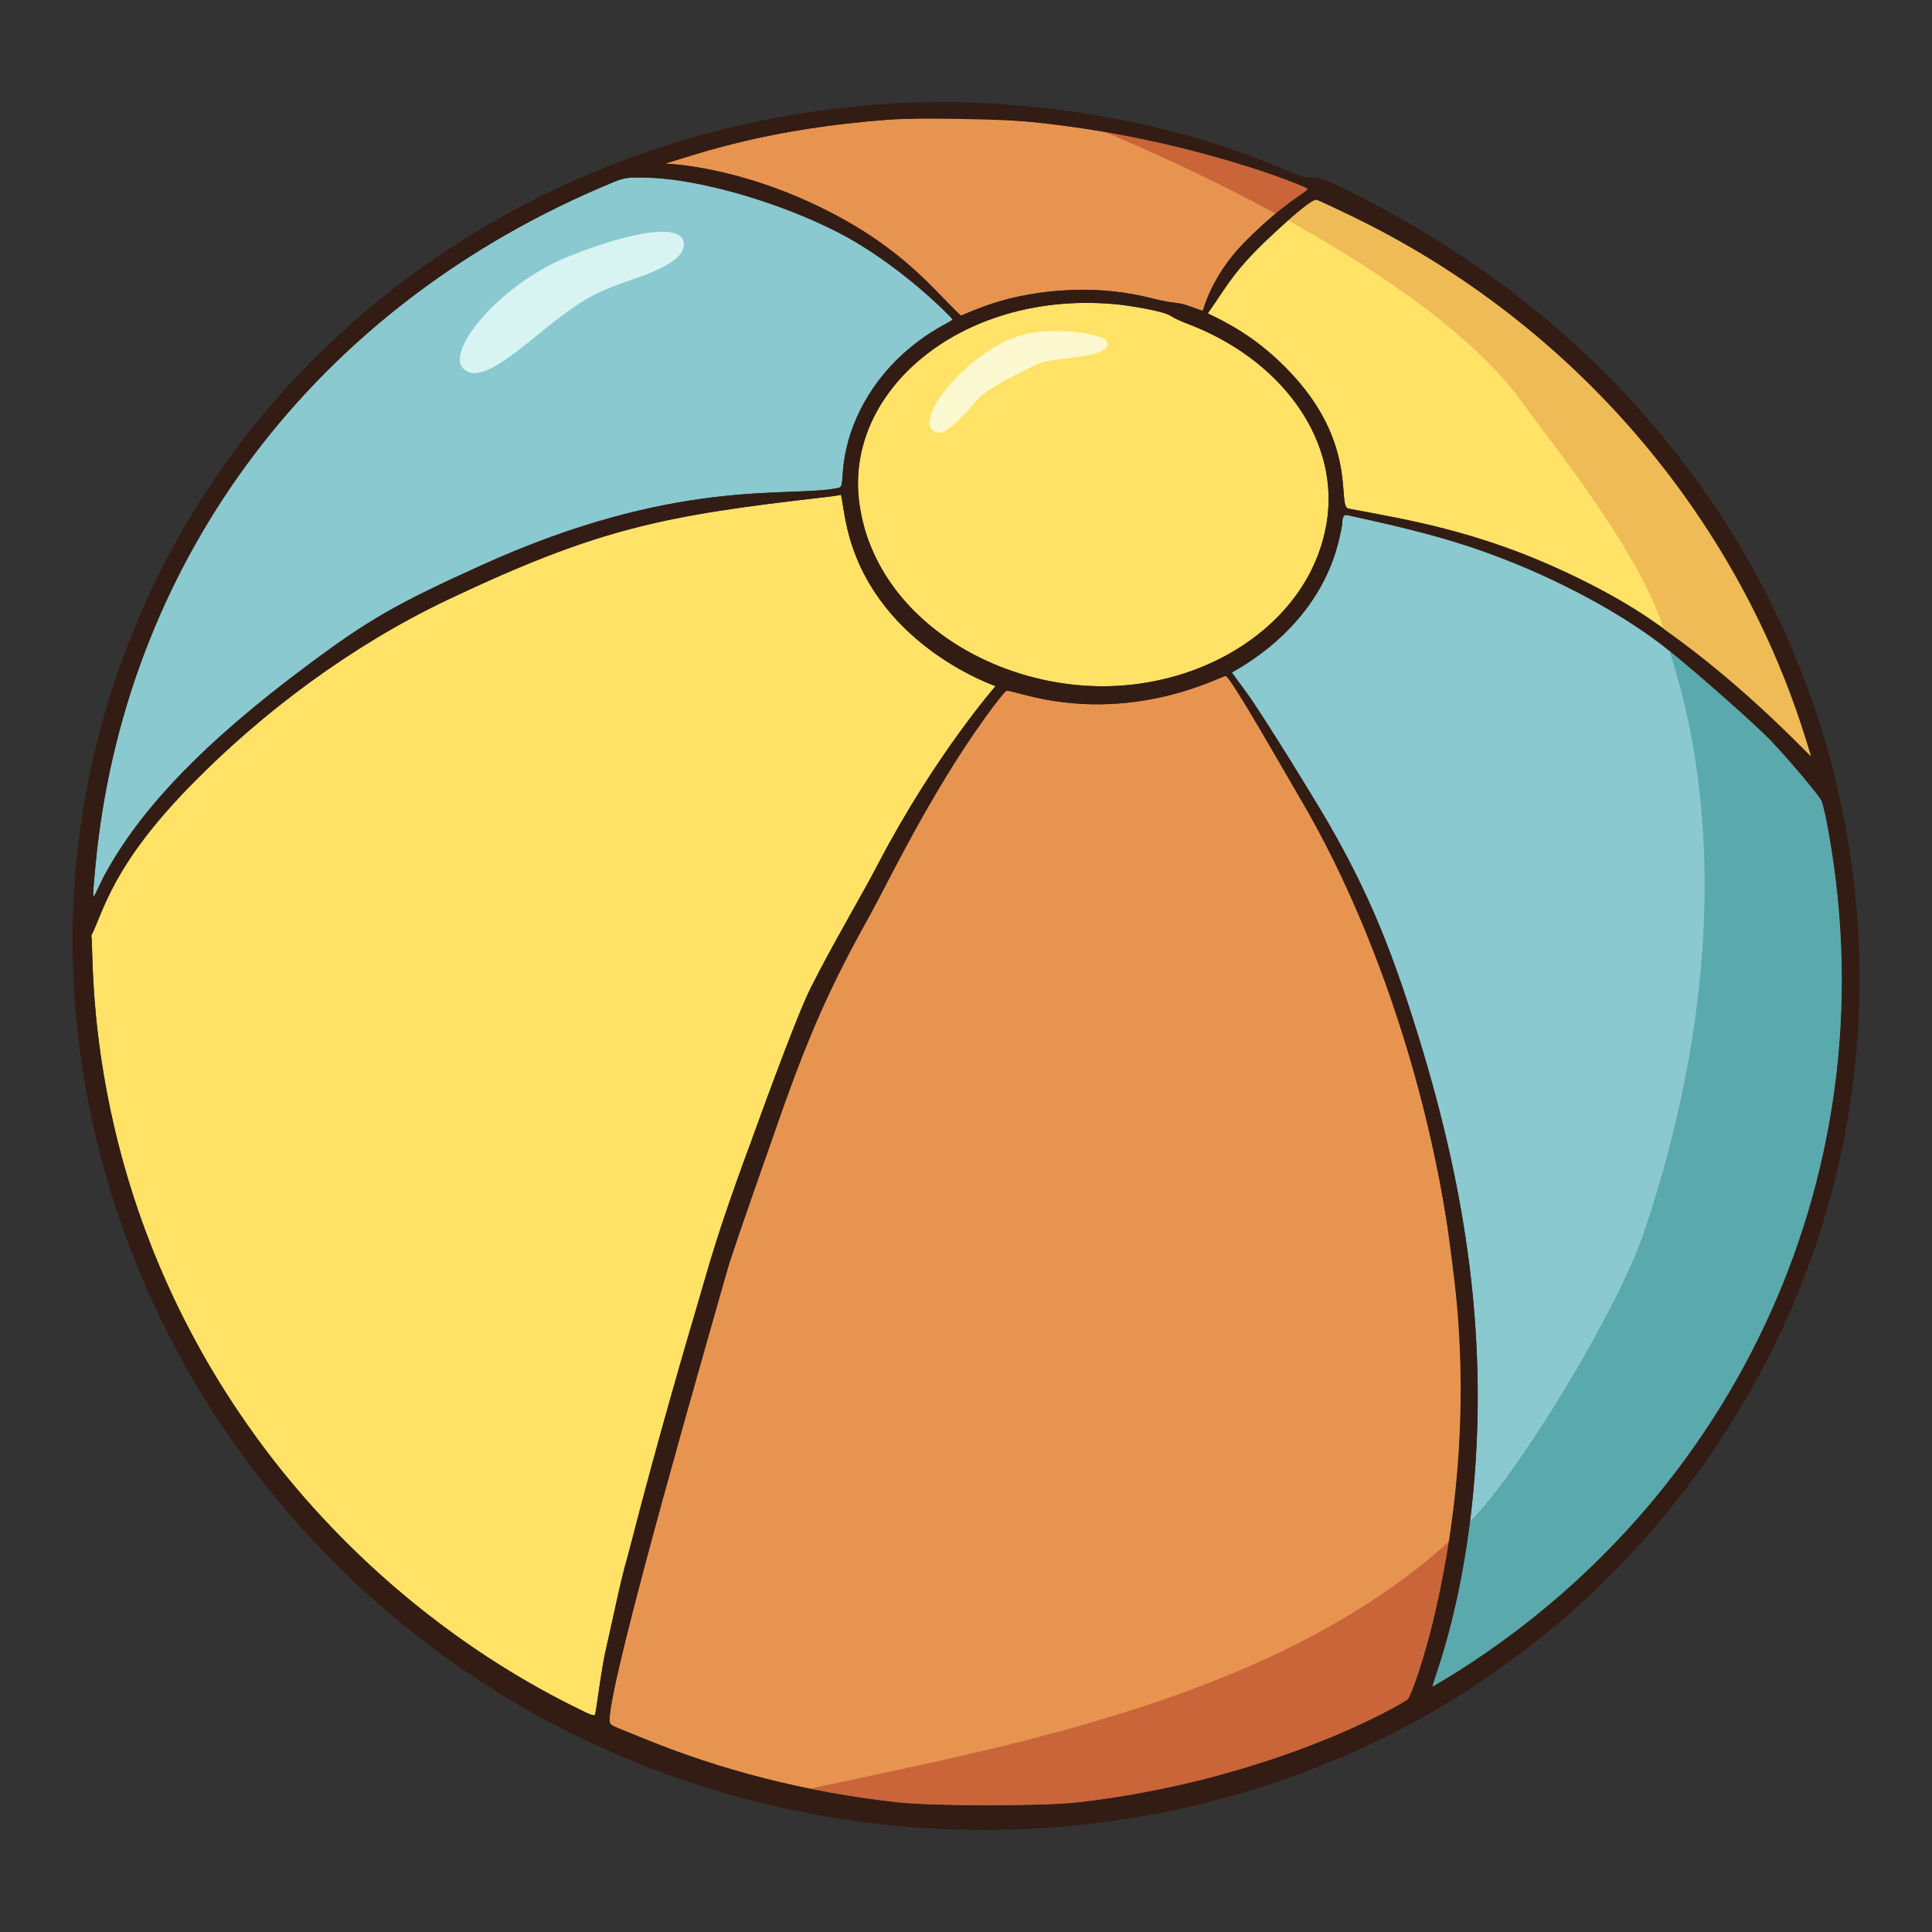 <?xml version="1.0" encoding="utf-8"?>
<!-- Generator: Adobe Illustrator 26.0.3, SVG Export Plug-In . SVG Version: 6.00 Build 0)  -->
<svg version="1.1" id="Layer_1" xmlns="http://www.w3.org/2000/svg" xmlns:xlink="http://www.w3.org/1999/xlink" x="0px" y="0px"
	 viewBox="0 0 1133.86 1133.86" style="enable-background:new 0 0 1133.86 1133.86;" xml:space="preserve">
<rect x="0" y="0" width="1133.86" height="1133.86" fill="#333333" stroke="none"/>
<style type="text/css">
	.st0{fill:#8AC9CF;}
	.st1{fill:#E89451;}
	.st2{fill:#FFE266;}
	.st3{fill:#D7F4F3;}
	.st4{fill:#FCF8D0;}
	.st5{fill:#EFBB56;}
	.st6{fill:#59A9AD;}
	.st7{fill:#C96539;}
	.st8{fill:#331C14;}
</style>
<g>
	<path class="st0" d="M490.83,135.86c-49.79-25.3-96.11-30.38-96.27-30.41c-6.1-0.77-15.01-1.35-19.85-1.26
		c-8.52,0-9.01,0.19-22.76,6.1C177.03,185.64,72.32,336.57,56.08,507.37c-2.81,30.2-1.94,18.39,7.36,2.52
		c21.21-37.48,57.82-75.06,114.67-117.67c37.77-28.28,53.46-37.39,104.6-60.53c114.02-51.63,178.71-39.55,208.42-45.13
		c2.91-0.58,2.91-0.58,3.49-9c1.64-25.28,14.33-50.56,34.86-69.44c16.89-15.3,29.93-19.5,29.54-20.72
		C558.7,186.66,528.3,154.9,490.83,135.86z"/>
	<path class="st1" d="M563.95,185.25c2.83-0.93,51.55-25.79,112.93-9.97c14.14,3.6,13.47,1.39,22.37,4.84
		c3.58,1.35,6.58,2.32,6.68,2.23c0.42-0.83,5.03-20.53,24.5-40.19c24.22-24.48,37-29.35,37-31.38c0-1.23-117.07-49.54-245.51-40.58
		c-71.25,5.27-111.08,19.66-131.61,25.86c-0.15-0.03,42.7,0.81,95.78,27.89C531.52,147.1,548.78,171.31,563.95,185.25z"/>
	<path class="st2" d="M687.24,185.45c-4.18-2.97-24.98-6.15-31.28-6.78c-89.28-8.91-158.81,48.66-151.95,113.8
		c7.87,74.84,94.63,122.39,171.91,107.6c51.91-9.64,97.02-46.11,103.24-97.14c5.52-46.68-27.89-92.49-82.71-113.12
		C692.76,188.45,688.69,186.51,687.24,185.45z M440.56,670.66c1.5-3.98,25.58-71.37,35.06-90.55c13.9-27.56,29.89-54.14,40-73.6
		c33.08-63.21,68.56-103.67,68.66-103.82c-0.15-0.14-67.21-22.66-85.61-86.97c-3.78-13.22-4.57-25.87-5.33-25.37
		c-0.29,0.29-4.84,0.97-10.17,1.55c-94.39,10.78-132.17,18.33-220.14,59.95c-57.26,27.21-109.16,66.45-149.92,107.89
		c-47.51,48.15-52.25,75.07-59.56,89.39c2.28,9.9-7.99,160.07,107.22,308.17c47.37,60.64,108.52,110.53,174.9,143.73
		c12.88,6.39,13.37,6.59,13.75,4.45c0.61-2.44,3.91-28.63,6.49-38.93c3.13-11.47,6.54-33.61,12.88-54.91
		C374.93,891.02,406.94,760.76,440.56,670.66z M793.38,126.85c-10.25-4.97-19.56-9.3-20.63-9.59c-2.23-0.58-12.49,7.65-29.35,23.63
		c-19.47,18.16-25.57,30.41-34.57,43c3.25,1.89,21.83,9.22,41.35,27.6c49.48,46.36,33.4,86.06,41.45,87.07
		c1.35,0.19,13.37,2.42,26.63,5.03c42.23,8.33,75.64,19.56,111.38,37.39c30.7,15.4,45.81,25.66,85.23,58.2
		c22.86,18.88,27.6,23.24,40,36.42c4.36,4.74,7.94,8.33,7.94,8.13c0-0.29-2.04-6.78-4.46-14.43
		C1018.09,303.54,924.85,190.58,793.38,126.85z"/>
	<path class="st0" d="M980.01,382.15c-30.51-24.7-77-48.43-124.55-63.63c-22.02-7.05-44.49-11.74-64.98-16.27
		c-1.74-0.39-2.71,1.26-2.71,4.74c0,1.16-1.07,6.39-2.32,11.43c-13.16,51.93-60.48,74.6-62.47,76.32l8.43,11.52
		c9.52,12.89,42.67,66.99,48.62,77.48c23.73,41.35,37.67,75.16,55.3,133.94c24.92,83.56,36.85,163.04,29.93,250.55
		c-6.32,79.81-26.63,123.3-24.41,121.65c170.65-99.65,270.1-295,232.05-503.13c-1.35-7.75-3.19-15.3-3.87-16.85
		c-2.03-3.78-18.98-23.92-29.54-35.06C1030.76,425.73,998.22,396.87,980.01,382.15z"/>
	<path class="st1" d="M850.49,727.22c-10.45-80.25-42.34-182.33-87.61-258.98c-6.99-11.75-40.78-71.57-43.58-71.57
		c-4.22,0.82-54.16,28.19-118.25,11.04c-5.04-1.35-9.59-2.42-10.26-2.42c-0.68,0-6.49,7.26-12.88,16.17
		c-32.29,44.98-56.49,95.91-67.31,115.54c-22.95,40.97-35.83,69.83-53.56,120.48c-22.86,65.08-28.67,82.13-30.8,89.98
		c-6.9,24.83-68.47,236.73-68.47,261.68c0,3.96,0.36,3.06,19.47,10.94c46.58,19.18,96.85,31.86,149.05,37.67
		c22.47,2.42,85.81,2.42,107.02,0c115.23-13.48,191.68-58.84,192.92-60.43c2.1-2.41,15.5-18.9,24.46-71.38
		c0.07-0.39,7.91-50.78,11-83.51C862.79,830.64,857.65,782.19,850.49,727.22z"/>
	<path class="st3" d="M324.72,154.56c-36.28,18.14-62.8,52.64-52.67,61.88c6.59,6.2,17.63,1.35,41.16-18.01
		c26.63-21.79,34.28-26.34,58.11-34.48c20.82-7.07,30.02-13.37,30.02-20.53C401.34,125.02,342.64,145.59,324.72,154.56z"/>
	<path class="st4" d="M603.24,195.74c-31.19,6.52-64.08,46.26-56.79,55.67c4.66,6.07,11.39,1.52,27.2-16.95
		c6.39-7.46,36.23-21.74,39.69-22.3c11.58-2.21,29.58-2.96,34.78-7.14C659.58,195.84,620.7,192.09,603.24,195.74z"/>
	<path class="st5" d="M1074.61,464.16c0,0.19-34.97-36.24-56.8-56.3c-13.33-12.25-11.07-16.89-39.3-31.27
		c-11.47-48.06-70.2-119.13-83.2-137.8c-27.59-39.64-82.49-77.89-139.37-109.42c9.43-8.35,15.21-12.51,16.82-12.09
		c1.07,0.29,10.37,4.61,20.63,9.59c131.46,63.73,227.8,170.23,268.07,295.99C1063.87,430.5,1074.61,463.86,1074.61,464.16z"/>
	<path class="st6" d="M840.84,989.87c-1.98,1.47,13.93-32.91,21.89-96.9c29.81-29.96,87.19-125.32,102.15-169.86
		c68-202.46,18.01-327.51,15.14-340.96c18.21,14.72,50.75,43.58,59.46,52.68c10.56,11.14,27.51,31.28,29.54,35.06
		c0.68,1.55,2.52,9.11,3.87,16.85C1110.94,694.88,1011.49,890.22,840.84,989.87z"/>
	<path class="st7" d="M767.43,110.78c0,1.44-6.42,4.3-18.8,14.58c-35.35-19.18-71.04-35.7-101.05-48.26
		C710.23,87.46,767.43,109.61,767.43,110.78z"/>
	<path class="st7" d="M850.68,904.47c-5.47,37.05-20.35,88.15-24.46,92.86c-1.24,1.59-77.69,46.95-192.92,60.43
		c-21.21,2.42-84.55,2.42-107.02,0c-17.24-1.92-34.26-4.58-51.01-7.99C592.39,1024.62,749.41,996.29,850.68,904.47z"/>
	<path class="st8" d="M788.45,110.49c-26.77-13.06-8.36,0.26-37.39-12.11C685.19,70.14,600.6,56.77,528.21,60.51
		C272.41,73.72,64.28,260.91,43.87,515.99c-8.55,111.67,23.36,236.33,99.66,339.65c227.71,308.85,707.33,288.05,889.55-49.88
		C1161.27,567.75,1077.11,251.51,788.45,110.49z M772.76,117.27c1.07,0.29,10.37,4.61,20.63,9.59
		c131.46,63.73,224.71,176.69,264.97,302.46c2.42,7.65,4.46,14.14,4.46,14.43c0,1.13-60.54-65.76-129.38-100.84
		c-38.3-19.53-72.84-30.95-115.16-39.3c-13.27-2.61-25.28-4.84-26.63-5.03c-8.05-1.01,8.03-40.71-41.45-87.07
		c-19.53-18.38-38.1-25.71-41.35-27.6c13.08-18.31,14.99-26.07,47.1-54.54C765.37,121.01,771.15,116.85,772.76,117.27z
		 M779.15,302.92c-6.22,51.03-51.34,87.5-103.24,97.14C598.63,414.85,511.87,367.3,504,292.47c-6.86-65.14,62.67-122.7,151.95-113.8
		c6.3,0.63,27.1,3.81,31.28,6.78c1.45,1.07,5.52,3.01,9.2,4.36C751.26,210.44,784.67,256.24,779.15,302.92z M521.92,70.2
		c16.66-1.16,67.02-0.38,84.74,1.46c91.99,9.54,160.77,38.21,160.77,39.12c0,2.05-12.76,6.87-37,31.38
		c-19.4,19.61-24.11,39.41-24.5,40.19c-0.1,0.1-3.1-0.87-6.68-2.23c-8.9-3.45-8.23-1.25-22.37-4.84
		c-15.79-4.07-30.89-5.62-47.94-5.04c-38.78,1.4-58.55,12.9-64.99,15.01c-15.16-13.94-32.43-38.15-77.86-61.31
		c-53.08-27.08-95.93-27.92-95.78-27.89C410.84,89.85,450.67,75.47,521.92,70.2z M56.08,507.37
		c16.24-170.8,120.96-321.73,295.87-397.08c13.75-5.9,14.24-6.1,22.76-6.1c33.13-0.7,83.71,15.2,116.12,31.67
		c37.47,19.03,67.87,50.8,68.18,51.52c0.39,1.22-12.65,5.42-29.54,20.72c-20.53,18.88-33.22,44.16-34.86,69.44
		c-0.59,8.42-0.59,8.42-3.49,9c-29.43,5.52-94.43-6.48-208.42,45.13c-51.13,23.15-66.83,32.25-104.6,60.53
		c-56.85,42.61-93.46,80.19-114.67,117.67C54.14,525.77,53.27,537.57,56.08,507.37z M349.43,1005.46
		c-0.38,2.13-0.87,1.94-13.75-4.45c-66.38-33.2-127.54-83.08-174.9-143.73C45.56,709.18,55.83,559.01,53.56,549.11
		c7.32-14.34,12.04-41.23,59.56-89.39c40.48-41.14,92-80.37,149.92-107.89c87.96-41.62,125.74-49.17,220.14-59.95
		c5.32-0.58,9.88-1.26,10.17-1.55c0.75-0.49,1.66,12.55,5.33,25.37c18.41,64.32,85.46,86.83,85.61,86.97
		c-0.11,0.15-35.58,40.61-68.66,103.82c-10.11,19.46-26.09,46.05-40,73.6c-9.48,19.18-33.56,86.57-35.06,90.55
		c-24.46,65.54-27.34,83.14-34.86,107.99c-36.52,122.56-49.56,187.07-49.78,187.89C353.34,976.83,350.04,1003.02,349.43,1005.46z
		 M633.29,1057.76c-21.21,2.42-84.55,2.42-107.02,0c-53.92-6-104.08-19.16-149.05-37.67c-19.11-7.88-19.47-6.98-19.47-10.94
		c0-24.96,61.57-236.85,68.47-261.68c2.13-7.85,7.93-24.89,30.8-89.98c17.72-50.65,30.6-79.51,53.56-120.48
		c10.82-19.63,35.02-70.56,67.31-115.54c6.39-8.91,12.2-16.17,12.88-16.17c0.68,0,5.23,1.07,10.26,2.42
		c64.09,17.15,114.03-10.22,118.25-11.04c2.79,0,36.02,58.86,43.58,71.57c56.21,95.19,91.63,225.88,94.23,333.8
		c2.6,107.71-27.14,190.99-30.9,195.28C824.97,998.92,748.53,1044.28,633.29,1057.76z M840.84,989.87
		c-1.98,1.47,13.93-32.91,21.89-96.9c11.85-95.29-0.21-184.13-27.41-275.29c-17.63-58.79-31.57-92.59-55.3-133.94
		c-5.95-10.49-39.09-64.59-48.62-77.48l-8.43-11.52c1.98-1.71,49.31-24.39,62.47-76.32c1.26-5.03,2.32-10.27,2.32-11.43
		c0-3.49,0.97-5.13,2.71-4.74c51.52,11.37,91.8,21.19,145.29,50.7c16.73,9.23,31.82,19.13,44.25,29.2
		c18.21,14.72,50.75,43.58,59.46,52.68c10.56,11.14,27.51,31.28,29.54,35.06c0.68,1.55,2.52,9.11,3.87,16.85
		C1110.94,694.88,1011.49,890.22,840.84,989.87z"/>
</g>
</svg>
